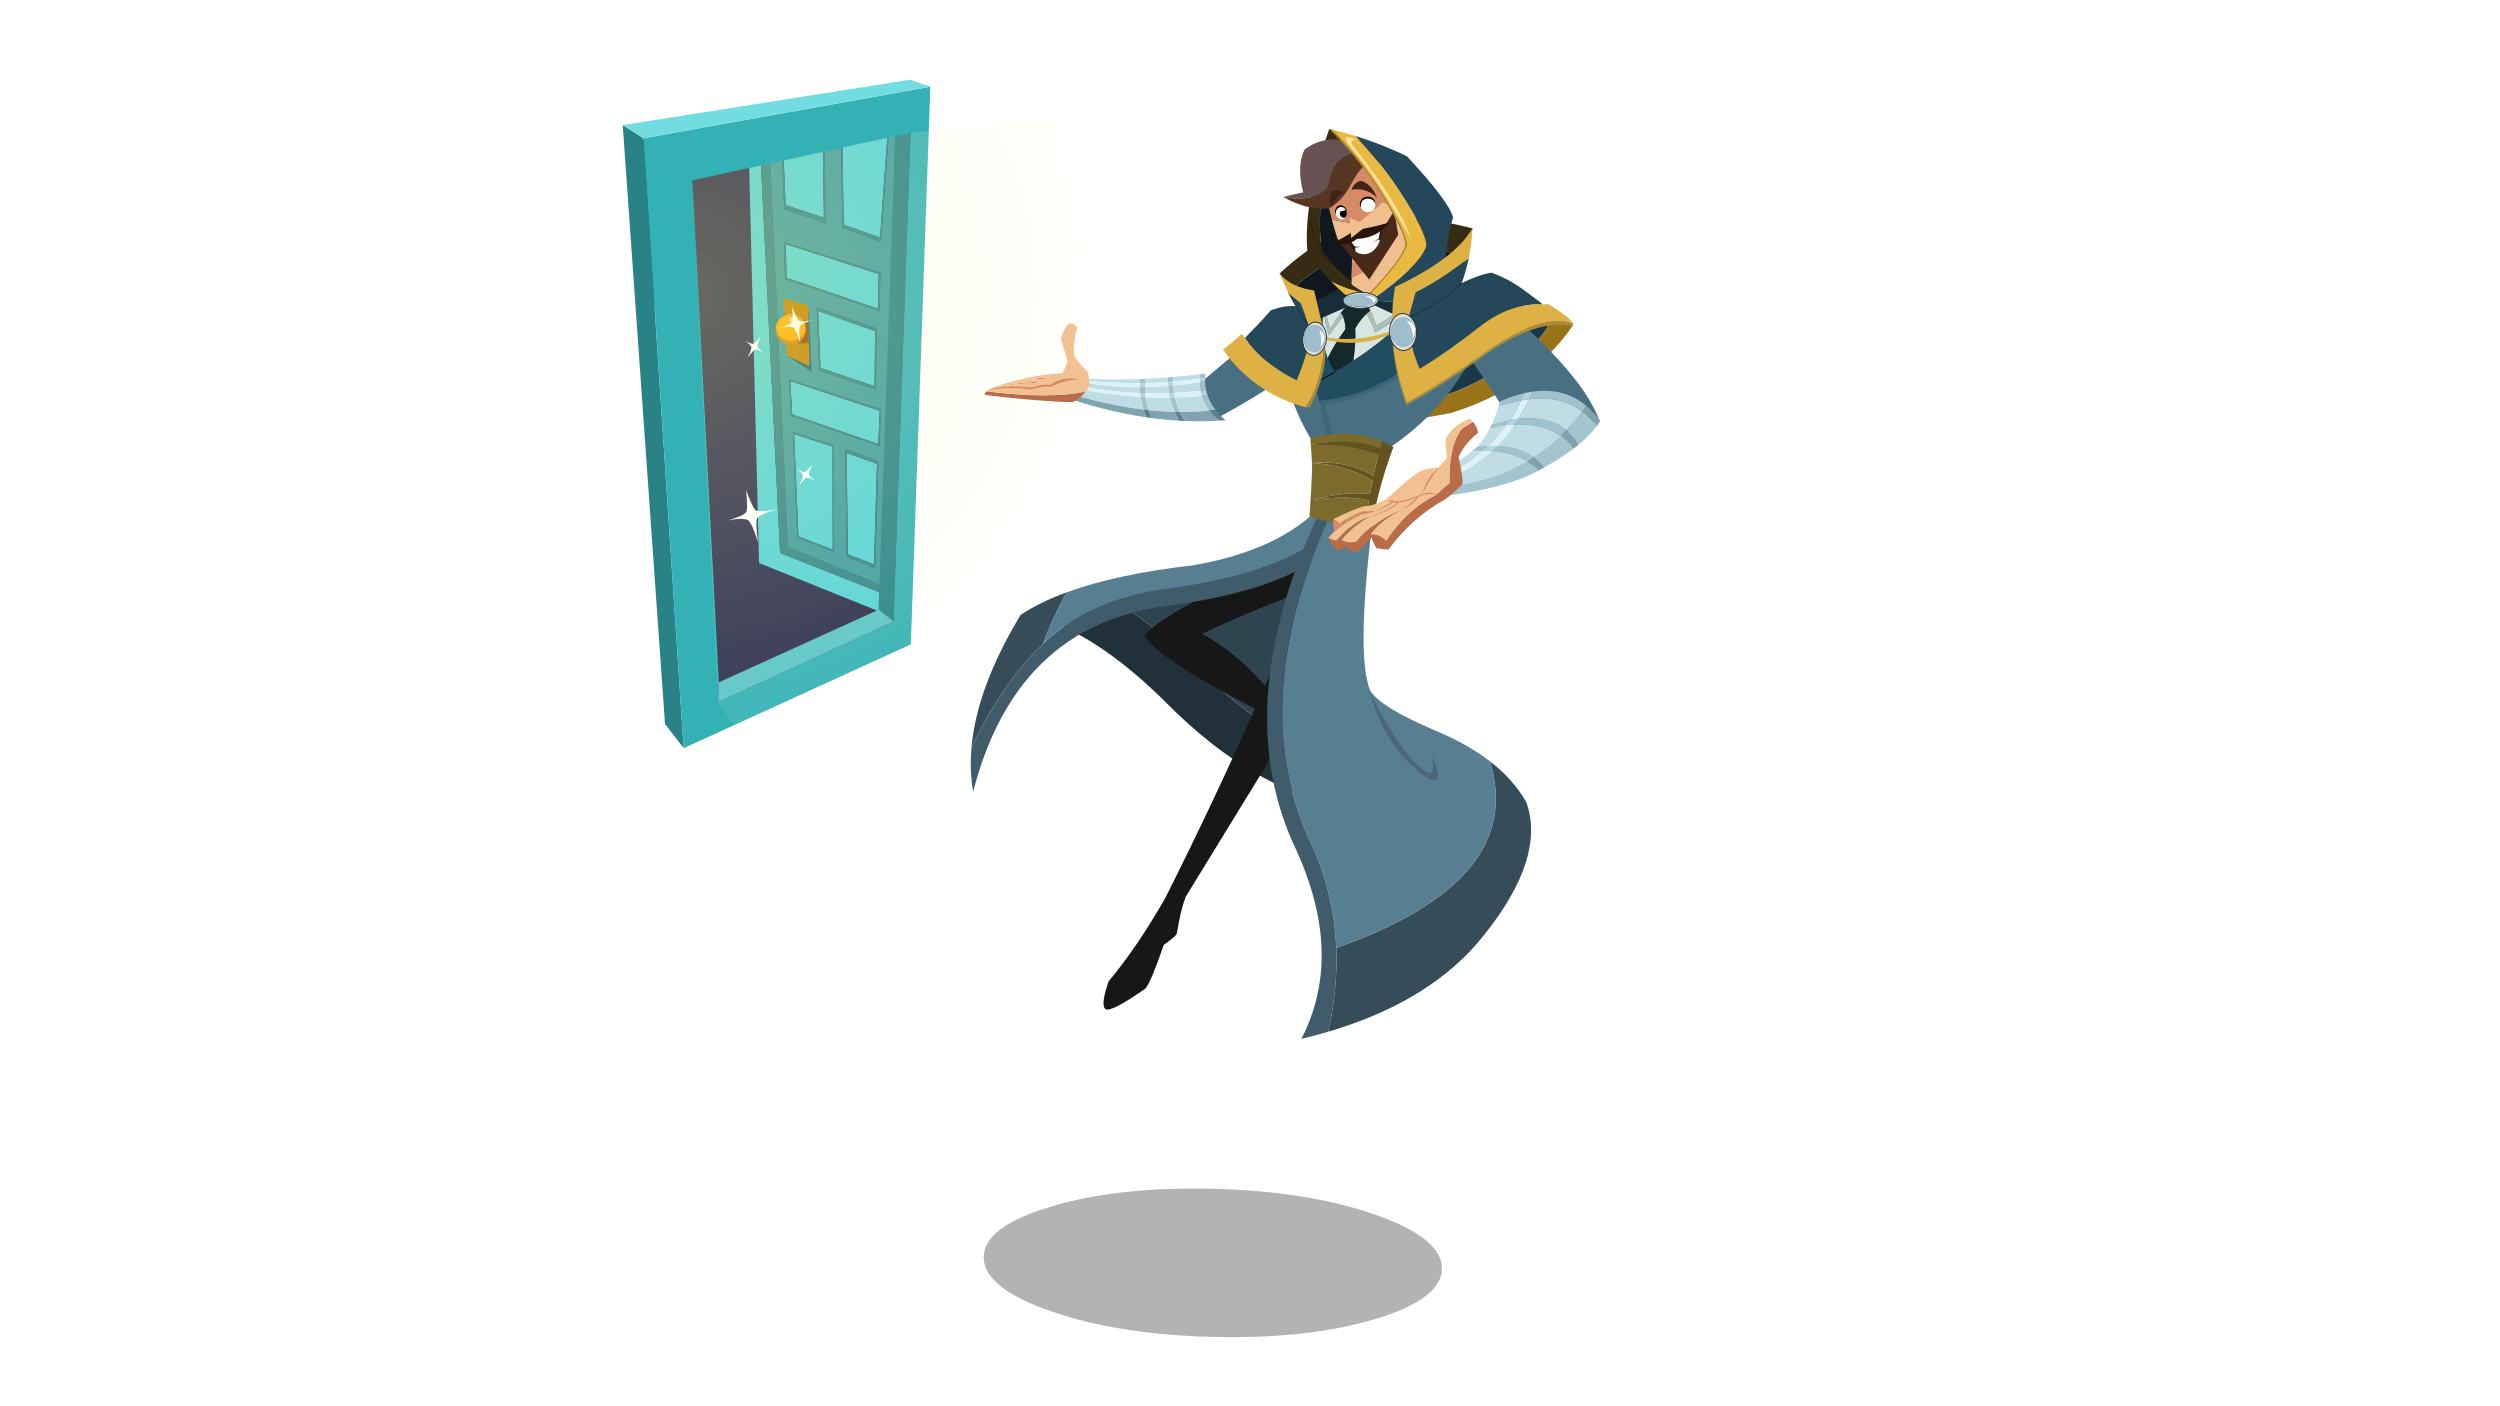 
<svg xmlns="http://www.w3.org/2000/svg" version="1.1" xmlns:xlink="http://www.w3.org/1999/xlink" preserveAspectRatio="none" x="0px" y="0px" width="1920px" height="1080px" viewBox="0 0 1920 1080">
<defs>
<radialGradient id="Gradient_1" gradientUnits="userSpaceOnUse" cx="0" cy="0" r="609.025" fx="0" fy="0" gradientTransform="matrix( 1, 0, 0, 1, -379.85,-164.35) " spreadMethod="pad">
<stop  offset="0%" stop-color="#FFF788" stop-opacity="0.298"/>

<stop  offset="100%" stop-color="#FFFFFF" stop-opacity="0.008"/>
</radialGradient>

<filter id="Filter_1" x="-20%" y="-20%" width="140%" height="140%" color-interpolation-filters="sRGB">
<feColorMatrix in="SourceGraphic" type="matrix" values="0.53 0 0 0 0.012 0 0.53 0 0 0.188 0 0 0.53 0 0.196 0 0 0 1 0" result="result1"/>
</filter>

<filter id="Filter_2" x="-20%" y="-33.57%" width="140%" height="167.141%" color-interpolation-filters="sRGB">
<feGaussianBlur in="SourceGraphic" stdDeviation="8.667,8.667" result="result1"/>

<feColorMatrix in="result1" type="matrix" values="1 0 0 0 0 0 1 0 0 0 0 0 1 0 0 0 0 0 0.52 0" result="result2"/>
</filter>

<g id="rtfh_0_Layer3_0_FILL">
<path fill="#2B2D4C" stroke="none" d="
M -121.15 -386.45
L -437.7 -333 -332 310.45 -121.15 204.15 -121.15 -386.45 Z"/>
</g>

<g id="rtyrtg_0_Layer0_0_FILL">
<path fill="#53D3D7" stroke="none" d="
M -226.55 -353.2
L -271.6 -353.2 -264.85 -267.45 -221.6 -254.7 -226.55 -353.2
M -158.05 -234.75
L -153.6 -353.2 -204.4 -353.2 -199.2 -247.7 -158.05 -234.75
M -122.15 -353.2
L -140.5 -353.2 -138.05 164.2 -257.45 121.9 -297.6 -353.2 -309.8 -353.2 -280.6 133.9 -122.15 191.4 -122.15 -353.2
M -152.05 130.95
L -152.6 18.35 -186.9 7.5 -181.7 120.5 -152.05 130.95
M -157.7 -155.1
L -158.05 -193.95 -263.25 -223.75 -260.85 -186.15 -157.7 -155.1
M -237.65 102.6
L -198.7 116.1 -202.95 0.8 -246.4 -11.55 -237.65 102.6
M -224.4 -150.25
L -219.45 -86.6 -158.45 -68.4 -159.85 -129.9 -224.4 -150.25
M -252.8 -70.7
L -249.3 -33.6 -152 -3.8 -151.65 -41.15 -252.8 -70.7 Z"/>

<path fill="#308688" stroke="none" d="
M -224.55 -353.2
L -226.55 -353.2 -221.6 -254.7 -264.85 -267.45 -271.6 -353.2 -273.45 -353.2 -266.3 -262.35 -219.25 -248.55 -224.55 -353.2
M -140.5 -353.2
L -142.7 -353.2 -140.2 154.95 -249 115.05 -287 -353.2 -297.6 -353.2 -257.45 121.9 -138.05 164.2 -140.5 -353.2
M -150.6 135
L -151.1 15.2 -188.55 3.3 -183 123.6 -150.6 135
M -152.6 18.35
L -152.05 130.95 -181.7 120.5 -186.9 7.5 -152.6 18.35
M -155.8 -152.8
L -156.15 -195.55 -265.3 -225.85 -262.75 -184.6 -155.8 -152.8
M -158.05 -193.95
L -157.7 -155.1 -260.85 -186.15 -263.25 -223.75 -158.05 -193.95
M -201.55 -0.5
L -247.95 -13.85 -238.8 104.1 -197.1 118.45 -201.55 -0.5
M -198.7 116.1
L -237.65 102.6 -246.4 -11.55 -202.95 0.8 -198.7 116.1
M -226.15 -154.15
L -220.9 -83.55 -156.7 -64.6 -158.3 -132.95 -226.15 -154.15
M -219.45 -86.6
L -224.4 -150.25 -159.85 -129.9 -158.45 -68.4 -219.45 -86.6
M -254.3 -72.75
L -250.65 -31.9 -150.5 -1.65 -150.25 -42.9 -254.3 -72.75
M -249.3 -33.6
L -252.8 -70.7 -151.65 -41.15 -152 -3.8 -249.3 -33.6
M -152.3 -353.2
L -153.6 -353.2 -158.05 -234.75 -199.2 -247.7 -204.4 -353.2 -205.95 -353.2 -200.6 -244 -156.85 -230.2 -152.3 -353.2 Z"/>

<path fill="#3D9C9F" stroke="none" d="
M -142.7 -353.2
L -152.3 -353.2 -156.85 -230.2 -200.6 -244 -205.95 -353.2 -224.55 -353.2 -219.25 -248.55 -266.3 -262.35 -273.45 -353.2 -287 -353.2 -249 115.05 -140.2 154.95 -142.7 -353.2
M -250.65 -31.9
L -254.3 -72.75 -150.25 -42.9 -150.5 -1.65 -250.65 -31.9
M -220.9 -83.55
L -226.15 -154.15 -158.3 -132.95 -156.7 -64.6 -220.9 -83.55
M -247.95 -13.85
L -201.55 -0.5 -197.1 118.45 -238.8 104.1 -247.95 -13.85
M -156.15 -195.55
L -155.8 -152.8 -262.75 -184.6 -265.3 -225.85 -156.15 -195.55
M -151.1 15.2
L -150.6 135 -183 123.6 -188.55 3.3 -151.1 15.2 Z"/>
</g>

<g id="rtyrtg_0_Layer0_1_FILL">
<path fill="#C28400" stroke="none" d="
M -231.8 -88.1
L -233.5 -114.7
Q -246.4 -110.1 -259.1 -119.6
L -257.3 -99 -231.8 -88.1
M -234.95 -137.55
L -234.95 -155.6 -263.8 -163.1 -261.9 -145.4 -234.95 -137.55 Z"/>

<path fill="#934706" stroke="none" d="
M -233.5 -114.7
L -234.95 -137.55 -261.9 -145.4 -259.1 -119.6
Q -246.4 -110.1 -233.5 -114.7 Z"/>

<path fill="#226566" stroke="none" d="
M -234.95 -137.55
L -233.5 -114.7 -231.8 -88.1 -257.3 -99 -229.4 -81.85 -234.95 -155.6 -234.95 -137.55 Z"/>
</g>

<g id="rtyrtg_0_Layer0_1_MEMBER_0_FILL">
<path fill="#D48C00" stroke="none" d="
M 879.55 381.3
Q 879.5 381.912 879.5 382.55 879.5 387.05 882.65 390.2 885.85 393.4 890.35 393.4 894.85 393.4 898 390.2 901.2 387.05 901.2 382.55 901.2 381.912 901.1 381.3 900.746 384.997 898 387.7 894.85 390.9 890.35 390.9 885.85 390.9 882.65 387.7 879.947 384.997 879.55 381.3 Z"/>

<path fill="#FFAD00" stroke="none" d="
M 890.35 371.7
Q 885.85 371.7 882.65 374.85 879.947 377.596 879.55 381.3 879.947 384.997 882.65 387.7 885.85 390.9 890.35 390.9 894.85 390.9 898 387.7 900.746 384.997 901.1 381.3 900.746 377.596 898 374.85 894.85 371.7 890.35 371.7
M 888.65 376.2
Q 888.15 375 888.95 374.2 889.75 373.4 891.4 373.45 893.15 373.6 894.75 374.55 895 374.65 895.2 374.8 896.5 375.7 896.95 376.7 897.55 377.95 896.75 378.75 895.95 379.55 894.2 379.45 892.8 379.4 891.35 378.65 891.15 378.5 890.9 378.4 889.3 377.45 888.65 376.2 Z"/>

<path fill="#FFD98B" stroke="none" d="
M 888.95 374.2
Q 888.15 375 888.65 376.2 889.3 377.45 890.9 378.4 891.15 378.5 891.35 378.65 892.8 379.4 894.2 379.45 895.95 379.55 896.75 378.75 897.55 377.95 896.95 376.7 896.5 375.7 895.2 374.8 895 374.65 894.75 374.55 893.15 373.6 891.4 373.45 889.75 373.4 888.95 374.2 Z"/>
</g>

<g id="rtyrtg_0_Layer0_2_FILL">
<path fill="#FFFFFF" stroke="none" d="
M 1803.4 273.15
Q 1801.5 274.6 1794.25 274.95 1801.35 275.2 1803.5 277 1804.9 278.7 1805.7 288.3 1806.45 279.4 1807.75 277.05 1810.05 275.45 1817.75 274.95 1810.2 274.95 1807.9 273.2 1806.8 271.6 1805.7 262.75 1804.65 271.9 1803.4 273.15 Z"/>
</g>

<g id="rtyrtg_0_Layer0_3_FILL">
<path fill="#FFFFFF" stroke="none" d="
M 1803.35 273.15
Q 1801.45 274.6 1794.2 274.95 1801.3 275.2 1803.45 277 1804.85 278.7 1805.65 288.3 1806.4 279.4 1807.7 277.05 1810 275.45 1817.7 274.95 1810.15 274.95 1807.85 273.2 1806.75 271.6 1805.65 262.75 1804.6 271.9 1803.35 273.15 Z"/>
</g>

<g id="rtyrtg_0_Layer0_4_FILL">
<path fill="#FFFFFF" stroke="none" d="
M 1803.3 273.15
Q 1801.4 274.6 1794.15 274.95 1801.25 275.2 1803.4 277 1804.8 278.7 1805.6 288.3 1806.35 279.4 1807.65 277.05 1809.95 275.45 1817.65 274.95 1810.1 274.95 1807.8 273.2 1806.7 271.6 1805.6 262.75 1804.55 271.9 1803.3 273.15 Z"/>
</g>

<g id="rtyrtg_0_Layer0_5_FILL">
<path fill="#FFFFFF" stroke="none" d="
M 1803.3 273.1
Q 1801.4 274.55 1794.15 274.9 1801.25 275.15 1803.4 276.95 1804.8 278.65 1805.6 288.25 1806.35 279.35 1807.65 277 1809.95 275.4 1817.65 274.9 1810.1 274.9 1807.8 273.15 1806.7 271.55 1805.6 262.7 1804.55 271.85 1803.3 273.1 Z"/>
</g>

<g id="rtyrtg_0_Layer0_6_FILL">
<path fill="#FFFFFF" stroke="none" d="
M 1803.25 273.15
Q 1801.35 274.6 1794.1 274.95 1801.2 275.2 1803.35 277 1804.75 278.7 1805.55 288.3 1806.3 279.4 1807.6 277.05 1809.9 275.45 1817.6 274.95 1810.05 274.95 1807.75 273.2 1806.65 271.6 1805.55 262.75 1804.5 271.9 1803.25 273.15 Z"/>
</g>

<g id="rtyrtg_0_Layer0_7_FILL">
<path fill="#FFFFFF" stroke="none" d="
M 1803.25 273.15
Q 1801.35 274.6 1794.1 274.95 1801.2 275.2 1803.35 277 1804.75 278.7 1805.55 288.3 1806.3 279.4 1807.6 277.05 1809.9 275.45 1817.6 274.95 1810.05 274.95 1807.75 273.2 1806.65 271.6 1805.55 262.75 1804.5 271.9 1803.25 273.15 Z"/>
</g>

<g id="trytdsfd_0_Layer0_0_FILL">
<path fill="#298386" stroke="none" d="
M -138.85 -295.5
L -162.5 -309.4 -91.8 358.55 -70 384.9 -138.85 -295.5
M 160.25 -312.35
L 142.45 -307.8 142.45 222.5 160.25 234.9 160.25 -312.35 Z"/>

<path fill="#33B1B5" stroke="none" d="
M 179.95 259.95
L 179.95 -364.35 -138.85 -295.5 -70 384.9 179.95 259.95
M 142.45 -307.8
L 160.25 -312.35 160.25 234.9 -33.25 332.15 -33.25 309.9 -82.45 -250.3 142.45 -307.8 Z"/>

<path fill="#59C4C8" stroke="none" d="
M 160.25 234.9
L 142.45 222.5 -33.25 309.9 -33.25 332.15 160.25 234.9 Z"/>

<path fill="#71DDE1" stroke="none" d="
M 179.95 -364.35
L 157.05 -371.4 -162.5 -309.4 -138.85 -295.5 179.95 -364.35 Z"/>
</g>

<g id="rtfh_0_Layer0_0_FILL">
<path fill="url(#Gradient_1)" stroke="none" d="
M -127.4 -353.35
L -127.4 -353.4 -370.1 -291.35 -320.85 291.85 -129.8 543 190.75 255.5
Q 254.024 -48.902 217.15 -400
L -127.4 -353.35 Z"/>
</g>

<g id="regrfg_0_Layer0_0_FILL">
<path fill="#000000" fill-opacity="0.298" stroke="none" d="
M 189.8 -32.9
Q 111.2 -47.95 0.05 -47.95 -111.1 -47.95 -189.7 -32.9 -268.3 -17.9 -268.3 3.25 -268.3 24.35 -189.7 39.4 -111.1 54.4 0.05 54.4 111.2 54.4 189.8 39.4 268.4 24.35 268.4 3.25 268.4 -17.9 189.8 -32.9 Z"/>
</g>

<g id="trytjj_0_Layer5_0_FILL">
<path fill="#21313A" stroke="none" d="
M 123.15 67.6
Q 196.05 32.85 254.6 26.4 237.1 10.15 207.45 -5.7 160.4 4.4 105.05 30.75 20.3 71.3 -55.95 75.6
L -73.1 112.45
Q 18.55 117.65 123.15 67.6 Z"/>

<path fill="#2E444F" stroke="none" d="
M 124.95 -40.95
Q 64.1 -69.1 23.6 -95.55
L -55.95 75.6
Q 20.3 71.3 105.05 30.75 160.4 4.4 207.45 -5.7 173.95 -23.6 124.95 -40.95 Z"/>
</g>

<g id="trytjj_0_Layer3_0_FILL">
<path fill="#171717" stroke="none" d="
M 12.45 52.65
L 12.45 68.75
Q 141.74 42.454 163.05 21.3 153.057 -6.159 13.45 -120.65
L -6.3 -80.35
Q 44.28 -48.517 106.85 4.3 58.411 15.778 12.45 52.65 Z"/>
</g>

<g id="tyrtasfd_0_Layer0_0_FILL">
<path fill="#171717" stroke="none" d="
M 14.95 -25.7
Q 8.441 -25.898 0.2 -26 -12.874 -26.154 -22.4 -27.3 -2.705 184.569 -4.4 403.5 -7.85 460.65 -18.55 505.2 -15.45 530.35 -9.1 531.9 -2.75 533.45 18.2 495.35 20.65 488.45 15.4 446.9 22.75 433.3 22.25 430.7 15.25 408.35 13.7 393.2
L 28.1 236.35
Q 27.75 214 18.2 165.55 22.66 81.935 14.95 -25.7 Z"/>
</g>

<g id="trytjj_0_Layer1_0_FILL">
<path fill="#364D59" stroke="none" d="
M 261.6 45.7
Q 290 83.45 304.85 145.05 315.15 95.3 291.35 27.15 275.85 12.7 252 -1.2 259.45 23.55 261.6 45.7 Z"/>

<path fill="#405C6A" stroke="none" d="
M 157.4 -24.8
Q 13.95 -74.2 1.7 -128.55
L -5.35 -128.55
Q -9.6 -66.9 151.4 -11.45 227.65 14.9 262.35 68.75 292.2 115 291.35 181.5 300.75 164.7 304.85 145.05 290 83.45 261.6 45.7 226.6 -0.85 157.4 -24.8 Z"/>

<path fill="#587E91" stroke="none" d="
M 23.4 -128.55
L 1.7 -128.55
Q 13.95 -74.2 157.4 -24.8 226.6 -0.85 261.6 45.7 259.45 23.55 252 -1.2 207.8 -26.9 135 -50.65 52.1 -82.3 23.4 -128.55 Z"/>
</g>

<g id="trytjj_0_Layer1_1_FILL">
<path fill="#364D59" stroke="none" d="
M -209.75 43.85
Q -237.9 53.55 -256.4 69.25 -290.35 110.05 -249.55 186.75 -215.7 251.55 -121.85 299.05 -119.95 261.75 -107.55 229.1 -277.15 133.15 -209.75 43.85 Z"/>

<path fill="#587E91" stroke="none" d="
M -73.05 12.45
Q -87.65 23.95 -151.45 31.2 -184.5 35.1 -209.75 43.85 -277.15 133.15 -107.55 229.1 -91.2 186 -56.6 151 46.95 52 13 -120.8
L -29.15 -133.65
Q -49 -13.1 -73.05 12.45 Z"/>

<path fill="#405C6A" stroke="none" d="
M 25.25 -117.05
L 13 -120.8
Q 46.95 52 -56.6 151 -91.2 186 -107.55 229.1 -119.95 261.75 -121.85 299.05 -117.6 301.2 -113.15 303.35 -105.45 307.05 -97.3 310.7 -117.4 234.15 -43.4 159.35 61.55 59.05 25.25 -117.05 Z"/>
</g>

<g id="trytjj_0_Layer1_1_MEMBER_0_FILL">
<path fill="#171717" fill-opacity="0.2" stroke="none" d="
M -151.5 53.2
Q -151.243 52.722 -151 52.2 -157.756 58.765 -160.35 62.65 -164.469 68.865 -160.7 70.9 -157.087 74.271 -136.05 65.35 -97.16 48.898 -73.6 14.25 -114.159 51.556 -138.85 62.45 -163.532 73.397 -151.7 53.65
L -151.5 53.2 Z"/>
</g>

<g id="rgfhg_0_Layer13_0_FILL">
<path fill="#362C13" stroke="none" d="
M 71.3 -102.35
L 86.65 -118.45
Q 41.4 -165.9 -6.5 -179.95 -54.45 -193.95 -121.95 -180.45
L -115.45 -147.05
Q -66.45 -165.6 -20.25 -155.45 32.25 -144 71.3 -102.35 Z"/>

<path fill="#10171E" stroke="none" d="
M 41.1 -63.25
L 71.3 -102.35
Q 32.25 -144 -20.25 -155.45 -66.45 -165.6 -115.45 -147.05
L -104.05 -94.65 41.1 -63.25 Z"/>
</g>

<g id="rgfhg_0_Layer12_0_FILL">
<path fill="#193847" stroke="none" d="
M -216.2 -92.15
Q -209.95 -69.75 -191.65 -53.15 -151.25 -16.15 -101 5.3 -61.937 14.677 -37.75 17.65 -24.643 19.296 -15.9 19.05 -5.65 18.8 5.65 17.45
L 25.85 -37.85
Q -0.729 -42.068 -28.75 -47.75 -51.548 -52.365 -75.3 -57.95 -128.1 -86.4 -160.15 -104.2
L -216.2 -92.15 Z"/>

<path fill="#997317" stroke="none" d="
M -216.2 -92.15
L -237.9 -80.55
Q -224.55 -56.65 -193.7 -26.65 -162.85 3.3 -110.2 23.15 -74.701 32.464 -40.45 37.3 -17.104 40.585 5.65 41.8
L 5.65 17.45
Q -5.65 18.8 -15.9 19.05 -24.643 19.296 -37.75 17.65 -61.937 14.677 -101 5.3 -151.25 -16.15 -191.65 -53.15 -209.95 -69.75 -216.2 -92.15 Z"/>
</g>

<g id="rgfhg_0_Layer11_0_FILL">
<path fill="#10171E" stroke="none" d="
M 42.45 -147.4
Q 53.7 -216.6 30.35 -277.05
L -13.95 -264.35 -22.5 -101.65 -16.55 -100.65
Q 25.85 -123.35 42.45 -147.4 Z"/>

<path fill="#362C13" stroke="none" d="
M 41.5 -280.1
L 30.35 -277.05
Q 53.7 -216.6 42.45 -147.4 25.85 -123.35 -16.55 -100.65
L -0.25 -88.6
Q 46.15 -124.65 57.5 -144.25 65.45 -197.35 41.5 -280.1 Z"/>
</g>

<g id="rergf_0_Layer2_0_FILL">
<path fill="#F0BF90" stroke="none" d="
M -33.7 -63.75
Q -37.665 -2.34 -34.7 62.75
L 36.35 65.25
Q 37.61 -5.5 32.6 -63.75
L -33.7 -63.75 Z"/>
</g>

<g id="Mask_rergf_0_1_MASK_0_FILL">
<path fill="#FFFFFF" stroke="none" d="
M -33.7 -63.75
Q -37.665 -2.34 -34.7 62.75
L 36.35 65.25
Q 37.61 -5.5 32.6 -63.75
L -33.7 -63.75 Z"/>
</g>

<g id="rergf_0_Layer1_0_FILL">
<path fill="#D68B67" stroke="none" d="
M -49.45 -72.95
L -40.4 -19.6
Q -2.154 10.649 45.4 31.25
L 54.1 -71.5 -49.45 -72.95 Z"/>
</g>

<g id="rterytf_0_Layer9_0_FILL">
<path fill="#F0BF90" stroke="none" d="
M -30.4 3.15
L -35.35 1.85
Q -34.322 4.769 -33.2 8.8 -40.623 12.357 -42.2 0
L -45.3 -0.85
Q -45.082 11.001 -38.15 14.75 -32.5 17.75 -30.4 11.7
L -30.4 3.15 Z"/>

<path fill="#D68B67" stroke="none" d="
M -45.3 -2.6
Q -45.319 -1.7 -45.3 -0.85
L -42.2 0
Q -40.623 12.357 -33.2 8.8 -34.322 4.769 -35.35 1.85
L -30.4 3.15 -30.4 -4.95
Q -34.95 -12.1 -39.65 -12 -43.95 -10.45 -45.3 -2.6 Z"/>
</g>

<g id="rterytf_0_Layer8_0_FILL">
<path fill="#482A1B" stroke="none" d="
M -24.4 22
L -39.25 7.3 -36.8 35.65 8.45 78.55 31.05 27.6 -7.45 24.9 -24.4 22 Z"/>

<path fill="#F0BF90" stroke="none" d="
M -39.25 1.55
L -39.25 7.3 -24.4 22 -7.45 24.9 31.05 27.6
Q 31.671 23.933 31.9 18.3 32.27 10.142 32.25 1.3
L 13.35 9.6 11.85 0.95 7.55 7.7 3.25 11.75 -28.8 -4.5 -39.25 1.55 Z"/>

<path fill="#573523" stroke="none" d="
M 31.4 -27.1
L 31.4 -48.8 -18.25 -60.75 -18.75 -59.5
Q -3.338 -54.822 31.4 -27.1 Z"/>

<path fill="#D68B67" stroke="none" d="
M 32.25 -3.45
Q 32.111 -14.74 31.4 -27.1 -3.338 -54.822 -18.75 -59.5 -32.454 -38.38 -39.25 -7.85
L -39.25 1.55 -28.8 -4.5 3.25 11.75 7.55 7.7 11.85 0.95 13.35 9.6 32.25 1.3 32.25 -3.45 Z"/>
</g>

<g id="retrf_0_Layer8_0_FILL">
<path fill="#FFFFFF" stroke="none" d="
M 18.35 -3.7
Q 16.55 -5.95 13.9 -5.95 11.25 -5.95 9.25 -3.7 7.4 -1.4 7.3 1.8 7.2 4.95 9 7.2 10.85 9.45 13.45 9.45 16.15 9.45 18 7.2 20 4.95 20.1 1.8 20.15 -1.4 18.35 -3.7 Z"/>
</g>

<g id="Mask_retrf_0_7_MASK_0_FILL">
<path fill="#FFFFFF" stroke="none" d="
M 18.35 -3.7
Q 16.55 -5.95 13.9 -5.95 11.25 -5.95 9.25 -3.7 7.4 -1.4 7.3 1.8 7.2 4.95 9 7.2 10.85 9.45 13.45 9.45 16.15 9.45 18 7.2 20 4.95 20.1 1.8 20.15 -1.4 18.35 -3.7 Z"/>
</g>

<g id="retrf_0_Layer7_0_FILL">
<path fill="#000000" stroke="none" d="
M -2.15 -4.9
Q -4.2 -4.9 -5.65 -3.35 -7.15 -1.75 -7.2 0.5 -7.25 2.7 -5.9 4.25 -4.5 5.85 -2.45 5.85 -0.4 5.85 1.05 4.25 2.55 2.7 2.6 0.5 2.65 -1.75 1.25 -3.35 -0.1 -4.9 -2.15 -4.9 Z"/>
</g>

<g id="retrf_0_Layer5_0_FILL">
<path fill="#000000" stroke="none" d="
M 13.8 -7.1
Q 10.85 -7.15 8.6 -4.25 6.35 -1.4 7.3 2.35 7.9 -1.6 9.55 -3.4 11.25 -5.25 13.7 -5.05 16.15 -4.9 18 -2.95 19.95 -1 20 3.05 21 -1.75 18.85 -4.4 16.75 -7 13.8 -7.1 Z"/>
</g>

<g id="retrf_0_Layer3_0_FILL">
<path fill="#FFFFFF" stroke="none" d="
M -18.1 -7.35
Q -21.65 -7.35 -24.1 -4.95 -26.6 -2.45 -26.7 1 -26.75 4.45 -24.2 6.9 -21.85 9.35 -18.25 9.35 -14.75 9.35 -12.2 6.9 -9.75 4.45 -9.75 1 -9.6 -2.45 -12.05 -4.95 -14.5 -7.35 -18.1 -7.35 Z"/>
</g>

<g id="Mask_retrf_0_2_MASK_0_FILL">
<path fill="#FFFFFF" stroke="none" d="
M -18.1 -7.35
Q -21.65 -7.35 -24.1 -4.95 -26.6 -2.45 -26.7 1 -26.75 4.45 -24.2 6.9 -21.85 9.35 -18.25 9.35 -14.75 9.35 -12.2 6.9 -9.75 4.45 -9.75 1 -9.6 -2.45 -12.05 -4.95 -14.5 -7.35 -18.1 -7.35 Z"/>
</g>

<g id="retrf_0_Layer2_0_FILL">
<path fill="#000000" stroke="none" d="
M -2.15 -4.9
Q -4.2 -4.9 -5.65 -3.35 -7.15 -1.75 -7.2 0.5 -7.25 2.7 -5.9 4.25 -4.5 5.85 -2.45 5.85 -0.4 5.85 1.05 4.25 2.55 2.7 2.6 0.5 2.65 -1.75 1.25 -3.35 -0.1 -4.9 -2.15 -4.9 Z"/>
</g>

<g id="retrf_0_Layer0_0_FILL">
<path fill="#000000" stroke="none" d="
M -11.15 -5.6
Q -13.9 -8.65 -17.8 -8.65 -21.8 -8.55 -24.8 -5.7 -27.75 -2.8 -26.65 2.35 -26.35 -2 -23.75 -4.1 -21.15 -6.25 -17.8 -6.4 -14.5 -6.65 -12.45 -4.6 -10.35 -2.65 -9.75 1.65 -8.3 -2.45 -11.15 -5.6 Z"/>
</g>

<g id="rterytf_0_Layer6_0_FILL">
<path fill="#2A1718" stroke="none" d="
M 11.5 46.75
Q 12.85 45.85 14.1 44.75 20.066 38.325 20.9 26.15 2.259 28.983 -20.9 22.2 -18.718 32.634 -12.2 40.9 -10.1 43.3 -7.65 45.1 1.95 52.05 11.5 46.75 Z"/>
</g>

<g id="rterytf_0_Layer6_0_MEMBER_0_FILL">
<path fill="#FFFFFF" fill-opacity="0.988" stroke="none" d="
M 11.5 46.75
Q 12.85 45.85 14.1 44.75 14.781 44.016 15.4 43.2
L 14.45 38.25 14.45 38.2 18.35 28.8
Q -0.6 30.4 -15.75 25.35
L -19.05 24.25 -13.8 35.1 -13.8 35.1 -14.7 37.4
Q -13.537 39.204 -12.2 40.9 -10.1 43.3 -7.65 45.1 1.95 52.05 11.5 46.75 Z"/>
</g>

<g id="rterytf_0_Layer6_0_MEMBER_0_MEMBER_0_FILL">
<path fill="#000000" fill-opacity="0.976" stroke="none" d="
M -14 34.7
L -14 35.6
Q -9.584 37.029 -5.45 37.9 -9.525 36.741 -14 34.7
M 14.6 38.7
L 14.8 37.4
Q 11.522 38.913 7.75 39.3 11.303 39.286 14.6 38.7 Z"/>
</g>

<g id="rterytf_0_Layer5_0_FILL">
<path fill="#261309" stroke="none" d="
M 37.3 27.1
Q 23.554 25.126 10.35 19 -8.263 20.819 -31.25 19.45 -11.784 34.027 10 29.45 24.987 36.445 37.3 27.1 Z"/>
</g>

<g id="rterytf_0_Layer5_1_FILL">
<path fill="#F0BF90" stroke="none" d="
M 12.35 3.65
L 2.1 11.05 0.1 19.4 16.35 27.1 12.35 3.65 Z"/>

<path fill="#D68B67" stroke="none" d="
M 13.4 -14.7
L 7.1 -9.9 2.1 11.05 12.35 3.65 11.05 -4.1 13.4 -14.7 Z"/>
</g>

<g id="rterytf_0_Layer4_0_FILL">
<path fill="#675152" stroke="none" d="
M 25.65 -38.95
Q 25.9 -38.4 26.15 -37.85 42.578 -21.338 79.8 -37.05
L 56.1 -37.05
Q 56.04 -67.811 42.4 -84.55 16.038 -96.937 -14.05 -80.8
L -20.35 -65.1
Q 9.4 -74.85 25.65 -38.95 Z"/>

<path fill="#573523" stroke="none" d="
M 2.95 -31.25
Q 15.294 -17.586 32.05 -12.25 55.209 -14.458 79.8 -37.05 42.578 -21.338 26.15 -37.85 25.9 -38.4 25.65 -38.95 9.4 -74.85 -20.35 -65.1
L -32.9 -33.6 -18.85 -50.55
Q -9.966 -46.134 2.95 -31.25 Z"/>
</g>

<g id="rterytf_0_Layer3_0_FILL">
<path fill="#402313" stroke="none" d="
M 11.75 -26.6
Q 23.446 -21.952 28.9 -12.25 30.35 -24.25 23.3 -30.8 16.539 -31.611 11.75 -26.6 Z"/>
</g>

<g id="rterytf_0_Layer2_0_FILL">
<path fill="#402313" stroke="none" d="
M -10.8 -35
Q -21.446 -29.509 -24.2 -11.95 -13.973 -26.895 1.9 -27.15 -2.226 -34.21 -10.8 -35 Z"/>
</g>

<g id="rgfhg_0_Layer8_0_FILL">
<path fill="#487082" stroke="none" d="
M 84.6 -70.95
L 37.4 -92.95
Q 15.599 -51.047 -79.9 -116.7
L -151.25 -105.05
Q -125.585 10.685 -33.45 73.55
L 32.2 73.55
Q 80.695 10.978 84.6 -70.95 Z"/>
</g>

<g id="rgfhg_0_Layer7_0_FILL">
<path fill="#487082" stroke="none" d="
M -102.95 -66.15
L -151.2 -103.55
Q -251.287 -28.538 -272.4 20.15
L -194.9 59.5
Q -160.936 -1.651 -102.95 -66.15 Z"/>
</g>

<g id="rgfhg_0_Layer7_1_FILL">
<path fill="#487082" stroke="none" d="
M 81.85 -73.6
L 45.25 -28.35
Q 89.902 9.588 149.2 46.2
L 172.45 12.1 81.85 -73.6 Z"/>
</g>

<g id="rgfhg_0_Layer6_0_FILL">
<path fill="#D8E6E1" stroke="none" d="
M -11.5 -80.15
Q -18.989 -67.773 -21.75 -60.1 -55.8 -81.7 -75.7 -108.6 -52.664 -66.881 0.15 -27.85 -1.627 -48.569 0.15 -63.15 -4.753 -73.259 -11.5 -80.15
M 35.6 -86.95
Q 35.5 -70.05 28.15 -53.9 22.4 -64.9 14.1 -75.3 11.536 -69.711 10.8 -61.85 22.729 -43.161 28.45 -28.8 38.812 -52.188 35.6 -86.95
M 5.95 -91.65
Q 10.812 -88.171 16.65 -79.7 21.663 -72.371 27.4 -61.35 34.759 -77.486 34.8 -94.4
L 14.4 -108.95
Q -4.555 -82.147 -34.55 -122.95
L -76.45 -117.1
Q -54.103 -87.608 -22.5 -67.55 -19.097 -77 -15.3 -83.7 -11.134 -90.952 -6.5 -94.95
L 5.95 -91.65 Z"/>

<path fill="#3E6576" stroke="none" d="
M -102.2 -112.9
L -108.75 -106.8
Q -100.153 -56.583 -72.05 -31.75 -62.372 -38.506 -54.45 -41.25 -46.478 -43.944 -43.6 -43.9
L -41.6 -48.45
Q -55.909 -47.063 -71.2 -38.8 -98.683 -61.987 -102.2 -112.9
M 14.4 70.55
L 21 70.55 34.9 18.4
Q -16.751 9.827 -51.75 -18.9 -52.803 -19.759 -53.85 -20.65
L -54 -14.7
Q -23.447 9.89 28 22.1
L 14.4 70.55
M 53.5 -16.2
Q 52.841 -16.765 52.15 -17.4 49.205 -9.175 41.4 -0.4
L 38.15 8.95
Q 51.502 -6.458 54.1 -15.7 53.8 -15.95 53.5 -16.2
M 63 -51.25
Q 62.854 -62.758 56.95 -76.6 59.935 -60.979 59.8 -49.3 59.7 -41.309 58.15 -35.15
L 35.2 -35.15
Q 36.588 -33.919 37.9 -32.75 38.824 -31.935 39.7 -31.15
L 59.35 -31.15
Q 63.199 -39.697 63 -51.25 Z"/>

<path fill="#ACBFB8" stroke="none" d="
M -76.45 -117.1
L -79.85 -116.6
Q -77.913 -112.574 -75.7 -108.6 -55.8 -81.7 -21.75 -60.1 -18.989 -67.773 -11.5 -80.15 -13.311 -82.036 -15.3 -83.7 -19.097 -77 -22.5 -67.55 -54.103 -87.608 -76.45 -117.1
M 35.6 -86.95
Q 35.286 -90.615 34.8 -94.4 34.759 -77.486 27.4 -61.35 21.663 -72.371 16.65 -79.7 15.199 -77.692 14.1 -75.3 22.4 -64.9 28.15 -53.9 35.5 -70.05 35.6 -86.95 Z"/>

<path fill="#224C5F" stroke="none" d="
M 19.75 -14.1
Q 9.495 -20.906 0.15 -27.85 -52.664 -66.881 -75.7 -108.6 -77.913 -112.574 -79.85 -116.6
L -102.2 -112.9
Q -98.683 -61.987 -71.2 -38.8 -55.909 -47.063 -41.6 -48.45
L -43.6 -43.9 -53.85 -20.65
Q -52.803 -19.759 -51.75 -18.9 -16.751 9.827 34.9 18.4
L 38.15 8.95 41.4 -0.4
Q 30.126 -7.196 19.75 -14.1
M 56.8 -77.35
Q 56.101 -80.909 55.25 -84.65
L 34.8 -94.4
Q 35.286 -90.615 35.6 -86.95 38.812 -52.188 28.45 -28.8 24.918 -20.764 19.75 -14.1 30.126 -7.196 41.4 -0.4 49.205 -9.175 52.15 -17.4 52.225 -17.582 52.3 -17.8 52.637 -18.757 52.9 -19.7 47.532 -24.27 39.7 -31.15 38.824 -31.935 37.9 -32.75 36.588 -33.919 35.2 -35.15
L 58.15 -35.15
Q 59.7 -41.309 59.8 -49.3 59.935 -60.979 56.95 -76.6 56.875 -76.966 56.8 -77.35 Z"/>

<path fill="#16292A" stroke="none" d="
M 16.65 -79.7
Q 10.812 -88.171 5.95 -91.65
L -6.5 -94.95
Q -11.134 -90.952 -15.3 -83.7 -13.311 -82.036 -11.5 -80.15 -4.753 -73.259 0.15 -63.15 -1.627 -48.569 0.15 -27.85 9.495 -20.906 19.75 -14.1 24.918 -20.764 28.45 -28.8 22.729 -43.161 10.8 -61.85 11.536 -69.711 14.1 -75.3 15.199 -77.692 16.65 -79.7 Z"/>
</g>

<g id="rgfhg_0_Layer5_0_FILL">
<path fill="#7D6B2C" stroke="none" d="
M 38.05 145.55
Q 37.844 114.929 38.15 100.4 38.423 87.665 38.75 86.85 1.015 86.795 -28.65 102.45 -27.611 109.688 -26.75 117 1.082 115.754 34.55 126.95 -5.167 119.855 -25.9 124.3 -24.433 137.166 -23.45 150.25 5.358 154.178 38.05 145.55
M 41.2 67.4
Q 41.704 63.768 42.2 60.1 1.736 45.487 -36.45 58.75 -35.624 62.626 -34.85 66.5 -3.69 55.457 41.1 67.35 2.408 62.444 -33.5 73.55 -31.263 85.163 -29.45 97 0.341 81.573 38.8 86.8 39.949 77.189 41.2 67.4 Z"/>

<path fill="#63541E" stroke="none" d="
M 38.75 86.85
Q 38.781 86.85 38.8 86.85 38.822 86.826 38.8 86.8 0.341 81.573 -29.45 97 -31.263 85.163 -33.5 73.55 2.408 62.444 41.1 67.35 -3.69 55.457 -34.85 66.5 -35.624 62.626 -36.45 58.75 -42.963 61.03 -49.4 64.1 -48.182 68.047 -47.05 72 -46.195 74.851 -45.4 77.7 -41.907 90.222 -39.1 102.7 -38.523 105.305 -38 107.85 -36.921 112.845 -36 117.8 -35.1 122.395 -34.35 126.95 -32.262 139.054 -30.85 151.1 -27.152 150.652 -23.45 150.25 -24.433 137.166 -25.9 124.3 -5.167 119.855 34.55 126.95 1.082 115.754 -26.75 117 -27.611 109.688 -28.65 102.45 1.015 86.795 38.75 86.85 Z"/>
</g>

<g id="rgfhg_0_Layer4_0_FILL">
<path fill="#172D38" stroke="none" d="
M 59.15 -61.75
L 55.25 -84.65 14.4 -108.95 -5.65 -94.45 59.15 -61.75
M -92.45 -121.65
L -127.95 -108.9 -66.1 -71.35 -7.25 -94.7 -8.85 -94.95 -15.15 -94.95 -45.05 -94.95 -92.45 -121.65 Z"/>

<path fill="#244859" stroke="none" d="
M -99.9 -190.85
Q -94.895 -173.891 -92.45 -121.65
L -45.05 -94.95 -15.15 -94.95
Q -66.193 -135.476 -72.4 -157.85 -72.167 -172.931 -36.9 -219.9 -17.962 -245.051 12.5 -274.15 -16.956 -266.943 -45.35 -255.25 -95.248 -207.566 -99.9 -190.85 Z"/>

<path fill="#AF8828" stroke="none" d="
M 41.5 -280.1
Q 39.994 -279.848 38.5 -279.6 6.303 -250.692 -14.8 -221.75 -48.25 -175.95 -51.4 -159.65 -51.25 -145.05 -8.85 -94.95
L -6.5 -94.95
Q -49.172 -144.758 -49.3 -159.35 -46.131 -175.656 -12.7 -221.45 8.692 -250.801 41.5 -280.1 Z"/>

<path fill="#E9B941" stroke="none" d="
M 38.5 -279.6
Q 25.391 -277.296 12.5 -274.15 -17.962 -245.051 -36.9 -219.9 -72.167 -172.931 -72.4 -157.85 -66.193 -135.476 -15.15 -94.95
L -8.85 -94.95
Q -51.25 -145.05 -51.4 -159.65 -48.25 -175.95 -14.8 -221.75 6.303 -250.692 38.5 -279.6 Z"/>
</g>

<g id="rgfhg_0_Layer4_1_FILL">
<path fill="#E9B941" stroke="none" d="
M 12.2 -99.85
Q 20.1 -105.3 29.75 -113.25 10.45 -105.45 -11.35 -102
L -7.2 -96.3
Q 1.75 -96.45 12.2 -99.85 Z"/>

<path fill="#362C13" stroke="none" d="
M 29.75 -113.25
L 15.3 -117.3
Q 5.65 -109.45 -11.35 -102 10.45 -105.45 29.75 -113.25 Z"/>
</g>

<g id="rgfhg_0_Layer4_2_FILL">
<path fill="#D6DEE2" stroke="none" d="
M 57.45 -65.05
Q 63.2 -67.75 63.35 -71.4 63.5 -75.05 58 -77.45 52.45 -80 44.5 -79.75 36.55 -79.55 30.8 -76.75 25 -74.05 24.85 -70.4 24.7 -66.75 30.2 -64.3 35.75 -61.85 43.7 -62.1 51.65 -62.3 57.45 -65.05
M 61.7 -71.45
Q 61.55 -68.5 56.25 -66.25 51.1 -64.1 43.85 -63.9 36.55 -63.65 31.55 -65.65 26.45 -67.55 26.6 -70.45 26.75 -73.45 32.05 -75.65 37.1 -77.85 44.45 -78 51.65 -78.2 56.7 -76.3 61.8 -74.35 61.7 -71.45 Z"/>

<path fill="#9EBDCD" stroke="none" d="
M 56.25 -66.25
Q 61.55 -68.5 61.7 -71.45 61.8 -74.35 56.7 -76.3 51.65 -78.2 44.45 -78 37.1 -77.85 32.05 -75.65 26.75 -73.45 26.6 -70.45 26.45 -67.55 31.55 -65.65 36.55 -63.65 43.85 -63.9 51.1 -64.1 56.25 -66.25 Z"/>
</g>

<g id="rgfhg_0_Layer4_2_MEMBER_0_FILL">
<path fill="#FFFFFF" stroke="none" d="
M -441.25 6
Q -441.163 -2.862 -435.55 -8.05 -446.718 -5.809 -441.25 6 Z"/>
</g>

<g id="rgfhg_0_Layer4_3_FILL">
<path fill="#FCE3A3" stroke="none" d="
M 11.75 -269.95
Q 19.45 -268.75 14.4 -263.2 -40.55 -201.733 -55.35 -164.6 -13.164 -230.285 10.65 -254.65 34.464 -279.015 11.75 -269.95 Z"/>
</g>

<g id="rgfhg_0_Layer3_0_FILL">
<path fill="#AA8B3C" stroke="none" d="
M -237.95 -83.35
L -237.95 -79.9
Q -198.685 -86.991 -140.45 -39.9 -101.9 -8.75 -60.9 17.8 -45.928 -17.429 -42.2 -48.35 -46.527 -19.708 -61.2 14.8 -102.206 -11.761 -140.75 -42.9 -201.584 -92.122 -237.95 -83.35
M 44.7 26.3
L 49.6 26.3
Q 31.732 -4.436 33.3 -47.35 25.918 -18.394 44.7 26.3 Z"/>

<path fill="#244859" stroke="none" d="
M -182.1 -116.25
Q -200.381 -104.488 -204.1 -101.5 -168.753 -101.96 -135.55 -72.65 -102.346 -43.299 -73.1 -23.05 -61.952 -43.664 -55.85 -79.25 -115.3 -126.821 -145.5 -133.2 -163.815 -128.014 -182.1 -116.25
M 62.95 -83.5
Q 53.204 -64.111 47.75 -59.7 49.868 -33.713 60.95 -2.45 101.327 -20.181 120.35 -45.65 104.169 -64.126 94 -77.45 77.836 -85.029 62.95 -83.5 Z"/>

<path fill="#DDB143" stroke="none" d="
M -204.1 -101.5
L -209.7 -102.45
Q -232.546 -90.557 -237.95 -83.35 -201.584 -92.122 -140.75 -42.9 -102.206 -11.761 -61.2 14.8 -46.527 -19.708 -42.2 -48.35 -40.893 -57.832 -40.7 -66.8 -48.504 -73.323 -55.85 -79.25 -61.952 -43.664 -73.1 -23.05 -102.346 -43.299 -135.55 -72.65 -168.753 -101.96 -204.1 -101.5
M 60.95 -2.45
Q 49.868 -33.713 47.75 -59.7
L 33.3 -47.35
Q 31.732 -4.436 49.6 26.3 49.636 26.325 49.65 26.35 107.988 13.632 143.65 -31.55 132.3 -41.107 124.1 -50
L 120.35 -45.65
Q 101.327 -20.181 60.95 -2.45 Z"/>
</g>

<g id="rgfhg_0_Layer2_0_FILL">
<path fill="#DDB143" stroke="none" d="
M -121.75 -180.45
Q -122.023 -164.238 -119.65 -147.5 -90.85 -122.15 -63.85 -106.6
L -57.8 -78.45
Q -48.35 -73.3 -40.35 -70.65 -38.25 -91.9 -40.8 -111.3 -104.642 -146.079 -121.75 -180.45
M 51.8 -63.9
L 61.2 -87.25 75.6 -97.7 86.65 -118.45
Q 73.359 -104.278 47.65 -102.2
L 36.2 -63.9 51.8 -63.9 Z"/>

<path fill="#244859" stroke="none" d="
M -119.65 -147.5
Q -117.653 -133.559 -113.45 -119.15 -94.3 -98.35 -57.8 -78.45
L -63.85 -106.6
Q -90.85 -122.15 -119.65 -147.5
M 51.8 -63.9
Q 64.332 -78.599 75.6 -97.7
L 61.2 -87.25 51.8 -63.9 Z"/>
</g>

<g id="rgfhg_0_Layer2_1_FILL">
<path fill="#DDB143" stroke="none" d="
M 203.9 -107.8
Q 203.8 -106.5 203.65 -105.25 214.95 -95.75 227.7 -93.65 231.9 -93 236.15 -93 246.6 -93.3 258.05 -98.15 258.1 -99.4 258.15 -100.7 230.3 -91.8 203.9 -107.8 Z"/>
</g>

<g id="rgfhg_0_Layer2_2_FILL">
<path fill="#D6DEE2" stroke="none" d="
M 21.6 -12.85
Q 21.6 -5.8 25.75 -0.85 29.9 4.15 35.75 4.15 41.6 4.15 45.75 -0.85 49.9 -5.8 49.9 -12.85 49.9 -19.85 45.75 -24.8 41.6 -29.8 35.75 -29.8 29.9 -29.8 25.75 -24.8 21.6 -19.85 21.6 -12.85
M 26.7 -3.25
Q 22.9 -7.2 22.9 -12.85 22.9 -18.45 26.7 -22.4 30.4 -26.4 35.8 -26.4 41.1 -26.4 44.85 -22.4 48.65 -18.45 48.65 -12.85 48.65 -7.2 44.85 -3.25 41.1 0.75 35.8 0.75 30.4 0.75 26.7 -3.25 Z"/>

<path fill="#9EBDCD" stroke="none" d="
M 22.9 -12.85
Q 22.9 -7.2 26.7 -3.25 30.4 0.75 35.8 0.75 41.1 0.75 44.85 -3.25 48.65 -7.2 48.65 -12.85 48.65 -18.45 44.85 -22.4 41.1 -26.4 35.8 -26.4 30.4 -26.4 26.7 -22.4 22.9 -18.45 22.9 -12.85 Z"/>
</g>

<g id="rgfhg_0_Layer2_2_MEMBER_0_FILL">
<path fill="#FFFFFF" stroke="none" d="
M -441.25 6
Q -441.163 -2.862 -435.55 -8.05 -446.718 -5.809 -441.25 6 Z"/>
</g>

<g id="rgfhg_0_Layer2_3_FILL">
<path fill="#D6DEE2" stroke="none" d="
M 69.95 -25.8
Q 74.55 -22.3 79.75 -23.8 84.95 -25.25 87.8 -30.75 90.6 -36.3 89.35 -42.7 88.1 -49.05 83.55 -52.5 78.9 -56.05 73.7 -54.6 68.5 -53.1 65.7 -47.55 62.85 -42 64.1 -35.65 65.35 -29.25 69.95 -25.8
M 79.2 -26.85
Q 74.4 -25.5 70.35 -28.25 66.25 -30.9 65.25 -36 64.25 -41.1 66.95 -45.6 69.55 -50.15 74.35 -51.5 79.1 -52.8 83.1 -50.1 87.2 -47.5 88.2 -42.4 89.2 -37.3 86.5 -32.75 83.95 -28.15 79.2 -26.85 Z"/>

<path fill="#9EBDCD" stroke="none" d="
M 70.35 -28.25
Q 74.4 -25.5 79.2 -26.85 83.95 -28.15 86.5 -32.75 89.2 -37.3 88.2 -42.4 87.2 -47.5 83.1 -50.1 79.1 -52.8 74.35 -51.5 69.55 -50.15 66.95 -45.6 64.25 -41.1 65.25 -36 66.25 -30.9 70.35 -28.25 Z"/>
</g>

<g id="rgfhg_0_Layer2_3_MEMBER_0_FILL">
<path fill="#FFFFFF" stroke="none" d="
M -441.25 6
Q -441.163 -2.862 -435.55 -8.05 -446.718 -5.809 -441.25 6 Z"/>
</g>

<g id="fgfgg_0_Layer1_0_FILL">
<path fill="#A0C2CD" stroke="none" d="
M 3.65 18.55
Q 6.186 18.168 8.65 17.7 3.441 11.72 0.7 5.05 -1.526 5.433 -3.8 5.75 -1.094 12.735 3.65 18.55
M -56.6 21
Q -54.145 21.161 -51.75 21.25 -54.101 15.674 -55.25 9.8 -57.474 9.816 -59.75 9.8 -58.613 15.57 -56.6 21
M -55.8 6.25
Q -56.109 3.613 -56.2 0.9 -58.566 1.075 -60.95 1.2 -60.703 3.826 -60.35 6.35 -58.051 6.337 -55.8 6.25
M -28.2 21.55
Q -25.813 21.481 -23.5 21.35 -26.703 15.313 -28.65 8.65 -30.851 8.852 -33.1 9 -31.188 15.45 -28.2 21.55
M -2.4 -10.45
Q -2.397 -12.326 -2.25 -14.25 -4.736 -13.799 -7.2 -13.4 -7.186 -11.408 -7.05 -9.5 -4.726 -9.964 -2.4 -10.45
M -2.25 -7.15
Q -4.5 -6.66 -6.75 -6.2 -6.254 -2.379 -5.3 1.15 -3.089 0.795 -0.9 0.35 -1.919 -3.289 -2.25 -7.15
M -30.8 -1.95
Q -33.109 -1.587 -35.4 -1.3 -34.911 1.887 -34.2 4.95 -31.927 4.772 -29.7 4.55 -30.385 1.372 -30.8 -1.95
M -31.4 -9.6
Q -33.812 -9.238 -36.25 -8.95 -36.098 -6.858 -35.9 -4.85 -33.524 -5.124 -31.2 -5.45 -31.341 -7.491 -31.4 -9.6
M -55.95 -6.6
Q -58.564 -6.334 -61.2 -6.1 -61.19 -4.227 -61.15 -2.4 -58.659 -2.539 -56.2 -2.75 -56.131 -4.654 -55.95 -6.6 Z"/>

<path fill="#5E808B" stroke="none" d="
M 3.65 18.55
Q 7.442 23.185 12.5 27.1 15.261 26.77 18 26.4 12.62 22.251 8.65 17.7 6.186 18.168 3.65 18.55
M -51.75 21.25
Q -54.145 21.161 -56.6 21 -55.335 24.455 -53.7 27.75 -50.955 28.026 -48.25 28.2 -50.219 24.808 -51.75 21.25
M -23.5 21.35
Q -25.813 21.481 -28.2 21.55 -26.277 25.421 -23.95 29.15 -21.277 29.163 -18.65 29.1 -21.349 25.371 -23.5 21.35 Z"/>

<path fill="#C0DCE5" stroke="none" d="
M -60.35 6.35
Q -60.703 3.826 -60.95 1.2 -91.291 3.028 -118.45 -1.1
L -119.25 2.6
Q -89.551 6.854 -60.35 6.35
M -56.6 21
Q -58.613 15.57 -59.75 9.8 -88.448 9.686 -119.9 5.45
L -121.15 11.2
Q -86.912 19.014 -56.6 21
M -56.2 0.9
Q -56.109 3.613 -55.8 6.25 -44.941 5.953 -34.2 4.95 -34.911 1.887 -35.4 -1.3 -45.975 0.14 -56.2 0.9
M -28.2 21.55
Q -31.188 15.45 -33.1 9 -43.947 9.723 -55.25 9.8 -54.101 15.674 -51.75 21.25 -39.636 21.888 -28.2 21.55
M -28.65 8.65
Q -26.703 15.313 -23.5 21.35 -9.404 20.712 3.65 18.55 -1.094 12.735 -3.8 5.75 -15.9 7.679 -28.65 8.65
M -6.75 -6.2
Q -18.987 -3.659 -30.8 -1.95 -30.385 1.372 -29.7 4.55 -17.439 3.283 -5.3 1.15 -6.254 -2.379 -6.75 -6.2
M -31.4 -9.6
Q -31.341 -7.491 -31.2 -5.45 -19.107 -7.122 -7.05 -9.5 -7.186 -11.408 -7.2 -13.4 -19.418 -11.241 -31.4 -9.6
M -55.95 -6.6
Q -56.131 -4.654 -56.2 -2.75 -46.032 -3.53 -35.9 -4.85 -36.098 -6.858 -36.25 -8.95 -46.172 -7.605 -55.95 -6.6
M -117.9 -3.55
L -118.15 -2.55
Q -89.612 -0.496 -61.15 -2.4 -61.19 -4.227 -61.2 -6.1 -90.3 -3.375 -117.9 -3.55 Z"/>

<path fill="#80A5B0" stroke="none" d="
M -53.7 27.75
Q -55.335 24.455 -56.6 21 -86.912 19.014 -121.15 11.2
L -122.1 15.55
Q -86.88 24.854 -53.7 27.75
M -23.95 29.15
Q -26.277 25.421 -28.2 21.55 -39.636 21.888 -51.75 21.25 -50.219 24.808 -48.25 28.2 -35.93 29.133 -23.95 29.15
M -23.5 21.35
Q -21.349 25.371 -18.65 29.1 -2.826 28.879 12.5 27.1 7.442 23.185 3.65 18.55 -9.404 20.712 -23.5 21.35 Z"/>

<path fill="#DCF2F7" stroke="none" d="
M -59.75 9.8
Q -60.081 8.098 -60.35 6.35 -89.551 6.854 -119.25 2.6
L -119.9 5.45
Q -88.448 9.686 -59.75 9.8
M -33.1 9
Q -33.689 7.006 -34.2 4.95 -44.941 5.953 -55.8 6.25 -55.558 8.047 -55.25 9.8 -43.947 9.723 -33.1 9
M -3.8 5.75
Q -4.639 3.533 -5.3 1.15 -17.439 3.283 -29.7 4.55 -29.216 6.635 -28.65 8.65 -15.9 7.679 -3.8 5.75
M -31.2 -5.45
Q -31.028 -3.671 -30.8 -1.95 -18.987 -3.659 -6.75 -6.2 -6.935 -7.828 -7.05 -9.5 -19.107 -7.122 -31.2 -5.45
M -35.4 -1.3
Q -35.674 -3.036 -35.9 -4.85 -46.032 -3.53 -56.2 -2.75 -56.251 -0.905 -56.2 0.9 -45.975 0.14 -35.4 -1.3
M -118.15 -2.55
L -118.45 -1.1
Q -91.291 3.028 -60.95 1.2 -61.063 -0.565 -61.15 -2.4 -89.612 -0.496 -118.15 -2.55 Z"/>

<path fill="#B4D4DF" stroke="none" d="
M -55.8 6.25
Q -58.051 6.337 -60.35 6.35 -60.081 8.098 -59.75 9.8 -57.474 9.816 -55.25 9.8 -55.558 8.047 -55.8 6.25
M -29.7 4.55
Q -31.927 4.772 -34.2 4.95 -33.689 7.006 -33.1 9 -30.851 8.852 -28.65 8.65 -29.216 6.635 -29.7 4.55
M -0.9 0.35
Q -3.089 0.795 -5.3 1.15 -4.639 3.533 -3.8 5.75 -1.526 5.433 0.7 5.05 -0.248 2.759 -0.9 0.35
M -6.75 -6.2
Q -4.5 -6.66 -2.25 -7.15 -2.38 -8.781 -2.4 -10.45 -4.726 -9.964 -7.05 -9.5 -6.935 -7.828 -6.75 -6.2
M -35.4 -1.3
Q -33.109 -1.587 -30.8 -1.95 -31.028 -3.671 -31.2 -5.45 -33.524 -5.124 -35.9 -4.85 -35.674 -3.036 -35.4 -1.3
M -56.2 -2.75
Q -58.659 -2.539 -61.15 -2.4 -61.063 -0.565 -60.95 1.2 -58.566 1.075 -56.2 0.9 -56.251 -0.905 -56.2 -2.75 Z"/>
</g>

<g id="fgfgg_0_Layer0_0_FILL">
<path fill="#B86C48" stroke="none" d="
M 112.6 39.85
Q 116.3 38.95 120.1 35 100.75 37.05 67.25 29.3 67.1 29.4 66.95 29.5 65.95 30.3 66.35 31.15 94.75 37.65 112.6 39.85 Z"/>

<path fill="#D68B67" stroke="none" d="
M 93.25 27.95
L 96.65 27.3
Q 81.75 26.2 70.35 27.95 83.15 26.65 93.25 27.95
M 88.05 25.6
Q 93.5 25.55 98.6 26.1
L 101.8 25.45
Q 93.05 25.05 88.05 25.6 Z"/>

<path fill="#F2C191" stroke="none" d="
M 114.8 -1.7
Q 114.7 -1.6 114.6 -1.45 110.65 2.65 109.9 6.25
L 112.25 17.85
Q 111.15 20.7 108.9 24.05 94.75 23.4 81.95 25.55 80.9 25.7 79.75 26 79.25 26 78.8 26.05 73.4 27 70.35 27.95 81.75 26.2 96.65 27.3
L 93.25 27.95
Q 83.15 26.65 70.35 27.95 68.3 28.6 67.25 29.3 100.75 37.05 120.1 35 121.35 33.7 122.6 32.05 122.9 26.45 122.15 24.45 116.85 18.05 116 15.65 116.15 8.45 119.25 0.8 117.8 -1.65 114.8 -1.7
M 98.6 26.1
Q 93.5 25.55 88.05 25.6 93.05 25.05 101.8 25.45
L 98.6 26.1 Z"/>
</g>

<g id="fgfgg_0_Layer0_0_MEMBER_0_FILL">
<path fill="#D68B67" stroke="none" d="
M 102.1 30.45
Q 109.5 27.7 117.3 28.25 108.9 25.45 101.8 29.5 97.95 28.6 91.35 29.8 75.3 26.35 67.3 29.25 75.45 27.4 91.2 30.8
L 91.4 30.8
Q 98 29.6 101.75 30.5
L 101.95 30.55 102.1 30.45 Z"/>
</g>

<g id="asAD_0_Layer1_0_FILL">
<path fill="#A2C5D0" stroke="none" d="
M -94.85 68.4
Q -94.677 59.82 -91.85 52.4 -102.238 49.727 -111.75 45.7 -114.936 53.546 -115.85 62.75 -107.057 66.524 -94.85 68.4
M -59.2 70.3
Q -58.699 63.649 -56.25 57.65 -71.234 56.941 -84.8 54.05 -87.939 61.107 -89 69.2 -75.848 70.708 -59.2 70.3
M 28.5 47
L 26.35 39.25
Q -13.28 58.34 -48.4 57.9 -51.817 63.753 -53.65 70.1 -21.609 69.11 28.5 47 Z"/>

<path fill="#7FA2AD" stroke="none" d="
M -84.8 54.05
Q -88.366 53.329 -91.85 52.4 -94.677 59.82 -94.85 68.4 -92.017 68.881 -89 69.2 -87.939 61.107 -84.8 54.05
M -111.75 45.7
Q -114.479 44.547 -117.15 43.25 -119.908 51.076 -120.85 60.3 -118.505 61.61 -115.85 62.75 -114.936 53.546 -111.75 45.7
M -48.4 57.9
Q -52.377 57.865 -56.25 57.65 -58.699 63.649 -59.2 70.3 -56.471 70.22 -53.65 70.1 -51.817 63.753 -48.4 57.9 Z"/>

<path fill="#A0C2CD" stroke="none" d="
M -117.15 43.25
Q -114.479 44.547 -111.75 45.7 -103.088 24.561 -77.8 13.35 -80.743 11.393 -83.7 9.25 -108.78 19.678 -117.15 43.25
M -55.8 25.75
Q -58.582 24.489 -61.35 23.05 -84.822 34 -91.85 52.4 -88.366 53.329 -84.8 54.05 -76.87 36.491 -55.8 25.75
M -52 5.4
Q -53.669 3.85 -55.3 2.2 -66.949 3.611 -76.55 6.65 -73.938 8.78 -71.25 10.75 -62.468 7.564 -52 5.4
M -28.15 30.05
Q -24.564 30.868 -20.9 31.5 -16.999 29.121 -12.7 26.85 -15.854 26.374 -18.7 25.6 -23.724 27.732 -28.15 30.05
M -26.8 35.35
Q -30.536 34.592 -34.3 33.6 -50.531 43.814 -56.25 57.65 -52.377 57.865 -48.4 57.9 -41.158 45.483 -26.8 35.35
M -35.6 17.9
Q -37.56 16.705 -39.5 15.4 -48.003 17.626 -55.25 20.45 -52.567 21.772 -49.85 22.95 -43.256 20.148 -35.6 17.9 Z"/>

<path fill="#C0DCE5" stroke="none" d="
M -56.25 57.65
Q -50.531 43.814 -34.3 33.6 -45.114 30.698 -55.8 25.75 -76.87 36.491 -84.8 54.05 -71.234 56.941 -56.25 57.65
M -52 5.4
Q -62.468 7.564 -71.25 10.75 -63.643 16.258 -55.25 20.45 -48.003 17.626 -39.5 15.4 -46.009 10.988 -52 5.4
M -61.35 23.05
Q -69.608 18.829 -77.8 13.35 -103.088 24.561 -111.75 45.7 -102.238 49.727 -91.85 52.4 -84.822 34 -61.35 23.05
M -26 23.05
Q -30.922 20.761 -35.6 17.9 -43.256 20.148 -49.85 22.95 -39.555 27.428 -28.15 30.05 -23.724 27.732 -18.7 25.6 -22.666 24.58 -26 23.05
M 24.1 33
L 21.85 26.6
Q 1.308 29.111 -12.7 26.85 -16.999 29.121 -20.9 31.5 -0.178 35.109 24.1 33
M 26.35 39.25
L 24.65 34.6
Q -1.46 40.464 -26.8 35.35 -41.158 45.483 -48.4 57.9 -13.28 58.34 26.35 39.25 Z"/>

<path fill="#B4D4DF" stroke="none" d="
M -71.25 10.75
Q -73.938 8.78 -76.55 6.65 -80.274 7.826 -83.7 9.25 -80.743 11.393 -77.8 13.35 -74.628 11.986 -71.25 10.75
M -49.85 22.95
Q -52.567 21.772 -55.25 20.45 -58.417 21.7 -61.35 23.05 -58.582 24.489 -55.8 25.75 -52.935 24.307 -49.85 22.95
M -34.3 33.6
Q -30.536 34.592 -26.8 35.35 -23.97 33.384 -20.9 31.5 -24.564 30.868 -28.15 30.05 -31.371 31.762 -34.3 33.6 Z"/>

<path fill="#DCF2F7" stroke="none" d="
M -77.8 13.35
Q -69.608 18.829 -61.35 23.05 -58.417 21.7 -55.25 20.45 -63.643 16.258 -71.25 10.75 -74.628 11.986 -77.8 13.35
M -34.3 33.6
Q -31.371 31.762 -28.15 30.05 -39.555 27.428 -49.85 22.95 -52.935 24.307 -55.8 25.75 -45.114 30.698 -34.3 33.6
M 24.65 34.6
L 24.1 33
Q -0.178 35.109 -20.9 31.5 -23.97 33.384 -26.8 35.35 -1.46 40.464 24.65 34.6 Z"/>
</g>

<g id="asAD_0_Layer0_0_FILL">
<path fill="#D68B67" stroke="none" d="
M -116.5 41.1
L -120.8 36.35
Q -122.85 40.8 -122.25 47 -109.9 40.3 -96.6 37.25 -88.7 37.65 -81.7 36.4 -88 37.15 -95.25 35.05 -105.05 36.5 -116.5 41.1 Z"/>

<path fill="#B86C48" stroke="none" d="
M 15.7 -11.35
Q 15.35 -17.3 13.1 -21.35
L 2.6 -17.4
Q -7.8 -8.85 -13.75 11.4
L -17.25 26.1 -30.8 33.7
Q -58.25 41.3 -80.2 63.5 -85.7 55.8 -92.05 55.7 -82.35 46.6 -64.5 41.35 -61.9 40.6 -59.5 39.7 -88.35 44.8 -105.7 59.3 -113.7 59.3 -117.55 55.15 -105.4 45.45 -90.4 40.7 -105.9 42.25 -122.05 54.9 -126.4 53.4 -128.3 50.9 -127.1 59.35 -122.05 64.45
L -115.4 61.25
Q -113.9 64.2 -112.6 66.05 -109.9 67.2 -105.6 68.2
L -92 58.45
Q -91.7 63.7 -89.65 68.45
L -79.95 71.45
Q -53.85 48.25 -23.55 39.05 -13.35 34.15 -6.45 29.2 -4.75 25 -5 5.55 2.85 -4.75 15.7 -11.35 Z"/>

<path fill="#F2C191" stroke="none" d="
M 13.1 -21.35
Q 12.1 -23.1 10.8 -24.5 -4 -21.75 -12.7 -12 -14.2 -7.65 -14.85 4.4
L -23.55 11.2
Q -35.75 9.95 -39.8 11.2 -47.15 13.3 -69.8 26.95 -80.65 32.5 -93.45 30.9 -105.95 32.3 -120.8 36.35
L -116.5 41.1
Q -105.05 36.5 -95.25 35.05 -88 37.15 -81.7 36.4 -88.7 37.65 -96.6 37.25 -109.9 40.3 -122.25 47
L -128.3 50.9
Q -126.4 53.4 -122.05 54.9 -105.9 42.25 -90.4 40.7 -105.4 45.45 -117.55 55.15 -113.7 59.3 -105.7 59.3 -88.35 44.8 -59.5 39.7 -61.9 40.6 -64.5 41.35 -82.35 46.6 -92.05 55.7 -85.7 55.8 -80.2 63.5 -58.25 41.3 -30.8 33.7
L -17.25 26.1 -13.75 11.4
Q -7.8 -8.85 2.6 -17.4
L 13.1 -21.35 Z"/>
</g>

<g id="asAD_0_Layer0_0_MEMBER_0_FILL">
<path fill="#D68B67" stroke="none" d="
M 62.95 185.3
Q 52.4 189.25 44.8 204.2 53.4 192.8 62.95 185.3
M 41.95 204.7
Q 41.35 204.8 40.85 204.95 40.8 204.95 40.75 204.95 31.05 206.9 23.85 206.25 21.55 206 15.45 203.4 16.25 205.55 17 205.8 11.4 208.35 1.4 210.5 10.55 210.15 18.35 206.25 20.2 206.75 22.25 207.1 12.3 212.5 -5.85 214.65 13.6 213.4 23.9 207.3 30.45 207.85 39.1 206.3 34.3 210.15 24.65 214.05 34.35 211.9 41.1 205.9 41.55 205.8 42.1 205.7 53.05 203.4 58.9 209.55 53.75 202.2 41.95 204.7 Z"/>
</g>

<path id="rgfhg_0_Layer6_0_1_STROKES" stroke="#000000" stroke-width="1" stroke-linejoin="miter" stroke-linecap="butt" stroke-miterlimit="3" fill="none" d="
M 19.775 -14.075
Q 30.126 -7.196 41.425 -0.4"/>

<path id="rgfhg_0_Layer4_2_1_STROKES" stroke="#272E31" stroke-width="1" stroke-linejoin="miter" stroke-linecap="butt" stroke-miterlimit="3" fill="none" d="
M 15.189 -92.567
Q 14.611 -88.96 8.584 -86.953 2.502 -84.903 -5.416 -85.638 -13.34 -86.323 -18.564 -89.407 -23.738 -92.485 -23.16 -96.092 -22.583 -99.699 -16.507 -101.7 -10.468 -103.805 -2.55 -103.071 5.374 -102.386 10.586 -99.202 15.766 -96.174 15.189 -92.567 Z"/>

<path id="rgfhg_0_Layer2_0_1_STROKES" stroke="#000000" stroke-opacity="0.298" stroke-width="1" stroke-linejoin="round" stroke-linecap="round" fill="none" d="
M 56.35 -175.6
Q 50.35 -158.6 38.5 -136.7
M 75.6 -97.7
Q 64.332 -78.599 51.8 -63.9
M -57.8 -78.45
Q -94.3 -98.35 -113.45 -119.15"/>

<path id="rgfhg_0_Layer2_2_1_STROKES" stroke="#272E31" stroke-width="1" stroke-linejoin="miter" stroke-linecap="butt" stroke-miterlimit="3" fill="none" d="
M -37.628 -61.64
Q -38.263 -53.248 -43.06 -47.577 -47.861 -41.847 -53.994 -42.158 -60.127 -42.47 -64.027 -48.642 -67.932 -54.754 -67.297 -63.145 -66.666 -71.477 -61.87 -77.148 -57.068 -82.878 -50.935 -82.567 -44.802 -82.256 -40.902 -76.084 -36.997 -69.971 -37.628 -61.64 Z"/>

<path id="rgfhg_0_Layer2_3_1_STROKES" stroke="#272E31" stroke-width="1" stroke-linejoin="miter" stroke-linecap="butt" stroke-miterlimit="3" fill="none" d="
M 56.561 -53.409
Q 57.952 -46.019 55.274 -39.61 52.545 -33.258 47.377 -31.584 42.21 -29.852 37.533 -33.893 32.857 -37.877 31.466 -45.268 30.077 -52.601 32.804 -59.01 35.482 -65.419 40.649 -67.151 45.818 -68.826 50.546 -64.726 55.171 -60.742 56.561 -53.409 Z"/>
</defs>

<g transform="matrix( 0.686, 0.024, -0.024, 0.686, 778.65,347.3) ">
<g transform="matrix( 1, 0, 0, 1, 0,0) ">
<use xlink:href="#rtfh_0_Layer3_0_FILL"/>
</g>

<g transform="matrix( 1, 0, 0, 1, -179.45,-80.9) ">
<g transform="matrix( 1, 0, 0, 1, 179.45,80.9) ">
<use xlink:href="#rtyrtg_0_Layer0_0_FILL"/>
</g>

<g transform="matrix( 1, 0, 0, 1, 179.45,80.9) ">
<use xlink:href="#rtyrtg_0_Layer0_1_FILL"/>
</g>

<g transform="matrix( 1.556, 0, 0, 1.556, -1460.15,-643) ">
<use xlink:href="#rtyrtg_0_Layer0_1_MEMBER_0_FILL"/>
</g>

<g transform="matrix( 0.981, 0.566, -0.566, 0.981, -1668.05,-1177.5) ">
<use xlink:href="#rtyrtg_0_Layer0_2_FILL"/>
</g>

<g transform="matrix( 0.981, 0.566, -0.566, 0.981, -1730.5,-1318.7) ">
<use xlink:href="#rtyrtg_0_Layer0_3_FILL"/>
</g>

<g transform="matrix( 3.475, 2.006, -1.692, 2.931, -5693.6,-4580.8) ">
<use xlink:href="#rtyrtg_0_Layer0_4_FILL"/>
</g>

<g transform="matrix( 1.592, -0.426, 0.426, 1.592, -3060.75,277.65) ">
<use xlink:href="#rtyrtg_0_Layer0_5_FILL"/>
</g>

<g transform="matrix( 2.327, -0.623, 0.607, 2.266, -4479.6,663.05) ">
<use xlink:href="#rtyrtg_0_Layer0_6_FILL"/>
</g>

<g transform="matrix( 1.592, 0.426, -0.426, 1.592, -2641.5,-1220.9) ">
<use xlink:href="#rtyrtg_0_Layer0_7_FILL"/>
</g>
</g>

<g transform="matrix( 1, 0, 0, 1, -287.65,-41.05) ">
<g transform="matrix( 1, 0, 0, 1, 0,0) ">
<use filter="url(#Filter_1)" xlink:href="#trytdsfd_0_Layer0_0_FILL"/>
</g>
</g>

<g transform="matrix( 1, 0, 0, 1, 0,0) ">
<use xlink:href="#rtfh_0_Layer0_0_FILL"/>
</g>
</g>

<g transform="matrix( -0.7, 0, 0, 0.7, 1028.4,391.4) ">
<g filter="url(#Filter_2)" transform="matrix( -1.428, 0, 0, 1.428, 1468.5,-558.9) ">
<g transform="matrix( -0.656, -0.016, 0, 1.112, 931.4,966.5) ">
<g transform="matrix( 1, 0, 0, 1, 0,0) ">
<use xlink:href="#regrfg_0_Layer0_0_FILL"/>
</g>
</g>
</g>

<g transform="matrix( 1.039, -0.279, 0.279, 1.039, 29.6,133.3) ">
<g transform="matrix( 1, 0, 0, 1.211, 0,28.15) ">
<use xlink:href="#trytjj_0_Layer5_0_FILL"/>
</g>

<g transform="matrix( 1, 0, 0, 1, 0.85,27.5) ">
<use xlink:href="#trytjj_0_Layer3_0_FILL"/>
</g>

<g transform="matrix( -0.981, 0.195, 0.195, 0.981, -8.95,-93.15) ">
<g transform="matrix( 1, 0, 0, 1, 0,0) ">
<use xlink:href="#tyrtasfd_0_Layer0_0_FILL"/>
</g>
</g>

<g transform="matrix( 1, 0, 0, 1.211, 0,28.15) ">
<use xlink:href="#trytjj_0_Layer1_0_FILL"/>
</g>

<g transform="matrix( 1, 0, 0, 1.211, 0,28.15) ">
<use xlink:href="#trytjj_0_Layer1_1_FILL"/>
</g>

<g transform="matrix( 1, 0, 0, 1.211, 0,28.15) ">
<use xlink:href="#trytjj_0_Layer1_1_MEMBER_0_FILL"/>
</g>
</g>

<g transform="matrix( 0.998, -0.059, 0.059, 0.998, -14.15,-135.65) ">
<g transform="matrix( 1, 0, 0, 1, 0,0) ">
<use xlink:href="#rgfhg_0_Layer13_0_FILL"/>
</g>

<g transform="matrix( 1, 0, 0, 1, 0,0) ">
<use xlink:href="#rgfhg_0_Layer12_0_FILL"/>
</g>

<g transform="matrix( 1, 0, 0, 1, 0,0) ">
<use xlink:href="#rgfhg_0_Layer11_0_FILL"/>
</g>

<g transform="matrix( 0.866, 0.047, -0.041, 0.953, -23.5,-137.6) ">
<g transform="matrix( 1, 0, 0, 1, 0,0) ">
<use xlink:href="#rergf_0_Layer2_0_FILL"/>
</g>

<mask id="Mask_Mask_1">
<g transform="matrix( 1, 0, 0, 1, 0,0) ">
<use xlink:href="#Mask_rergf_0_1_MASK_0_FILL"/>
</g>
</mask>

<g mask="url(#Mask_Mask_1)">
<g transform="matrix( 1, 0, 0, 1, -1.65,-9.4) ">
<use xlink:href="#rergf_0_Layer1_0_FILL"/>
</g>
</g>
</g>

<g transform="matrix( 0.92, 0.272, -0.295, 0.903, 3.45,-190.85) ">
<g transform="matrix( 1, 0, 0, 1, -5.5,-5.05) ">
<use xlink:href="#rterytf_0_Layer9_0_FILL"/>
</g>

<g transform="matrix( 1, 0, 0, 1, 0,0) ">
<use xlink:href="#rterytf_0_Layer8_0_FILL"/>
</g>

<g transform="matrix( 1, 0.038, 0, 1, 6.25,-6.2) ">
<g transform="matrix( 1, 0, 0, 1, 0,0) ">
<use xlink:href="#retrf_0_Layer8_0_FILL"/>
</g>

<mask id="Mask_Mask_2">
<g transform="matrix( 1, 0, 0, 1, 0,0) ">
<use xlink:href="#Mask_retrf_0_7_MASK_0_FILL"/>
</g>
</mask>

<g mask="url(#Mask_Mask_2)">
<g transform="matrix( 0.898, 0, 0.012, 0.934, 13.25,2.75) ">
<use xlink:href="#retrf_0_Layer7_0_FILL"/>
</g>
</g>

<g transform="matrix( 1, 0, 0, 1, 0,0) ">
<use xlink:href="#retrf_0_Layer5_0_FILL"/>
</g>

<g transform="matrix( 1, 0, 0, 1, 0,0) ">
<use xlink:href="#retrf_0_Layer3_0_FILL"/>
</g>

<mask id="Mask_Mask_3">
<g transform="matrix( 1, 0, 0, 1, 0,0) ">
<use xlink:href="#Mask_retrf_0_2_MASK_0_FILL"/>
</g>
</mask>

<g mask="url(#Mask_Mask_3)">
<g transform="matrix( -1.126, 0, -0.045, 1.015, -20.55,2.25) ">
<use xlink:href="#retrf_0_Layer2_0_FILL"/>
</g>
</g>

<g transform="matrix( 1, 0, 0, 1, 0,0) ">
<use xlink:href="#retrf_0_Layer0_0_FILL"/>
</g>
</g>

<g transform="matrix( 1, 0, 0, 1, 0,0) ">
<use xlink:href="#rterytf_0_Layer6_0_FILL"/>
</g>

<g transform="matrix( 1, 0, 0, 1, 0,0) ">
<use xlink:href="#rterytf_0_Layer6_0_MEMBER_0_FILL"/>
</g>

<g transform="matrix( 1, 0, 0, 1, 0,0) ">
<use xlink:href="#rterytf_0_Layer6_0_MEMBER_0_MEMBER_0_FILL"/>
</g>

<g transform="matrix( 1, 0, 0, 1, 0,0) ">
<use xlink:href="#rterytf_0_Layer5_0_FILL"/>
</g>

<g transform="matrix( 1, 0, 0, 1, 0,0) ">
<use xlink:href="#rterytf_0_Layer5_1_FILL"/>
</g>

<g transform="matrix( 1, 0, 0, 1, 0,0) ">
<use xlink:href="#rterytf_0_Layer4_0_FILL"/>
</g>

<g transform="matrix( 1, 0, 0, 1, 0,0) ">
<use xlink:href="#rterytf_0_Layer3_0_FILL"/>
</g>

<g transform="matrix( 1, 0, 0, 1, 0,0) ">
<use xlink:href="#rterytf_0_Layer2_0_FILL"/>
</g>
</g>

<g transform="matrix( 1, 0, 0, 1, 0,0) ">
<use xlink:href="#rgfhg_0_Layer8_0_FILL"/>
</g>

<g transform="matrix( 1, 0, 0, 1, 0,0) ">
<use xlink:href="#rgfhg_0_Layer7_0_FILL"/>
</g>

<g transform="matrix( 1, 0, 0, 1, 0,0) ">
<use xlink:href="#rgfhg_0_Layer7_1_FILL"/>
</g>

<g transform="matrix( 1, 0, 0, 1, 0,0) ">
<use xlink:href="#rgfhg_0_Layer6_0_FILL"/>

<use xlink:href="#rgfhg_0_Layer6_0_1_STROKES"/>
</g>

<g transform="matrix( 1, 0, 0, 1, 0,0) ">
<use xlink:href="#rgfhg_0_Layer5_0_FILL"/>
</g>

<g transform="matrix( 1, 0, 0, 1, 0,0) ">
<use xlink:href="#rgfhg_0_Layer4_0_FILL"/>
</g>

<g transform="matrix( 0.999, -0.006, 0.11, 1, 12.75,-0.1) ">
<use xlink:href="#rgfhg_0_Layer4_1_FILL"/>
</g>

<g transform="matrix( 0.993, 0.117, -0.117, 0.993, -56.1,-29.1) ">
<use xlink:href="#rgfhg_0_Layer4_2_FILL"/>

<use xlink:href="#rgfhg_0_Layer4_2_1_STROKES" transform="matrix( 0.993, -0.117, 0.117, 0.993, 59.1,22.3) "/>
</g>

<g transform="matrix( 1.584, 0.145, -0.098, 0.602, 681.3,-31.7) ">
<use xlink:href="#rgfhg_0_Layer4_2_MEMBER_0_FILL"/>
</g>

<g transform="matrix( 1, 0, 0, 1, 0,0) ">
<use xlink:href="#rgfhg_0_Layer4_3_FILL"/>
</g>

<g transform="matrix( 1, 0, 0, 1, 0,0) ">
<use xlink:href="#rgfhg_0_Layer3_0_FILL"/>
</g>

<g transform="matrix( 1, 0, 0, 1, 0,0) ">
<use xlink:href="#rgfhg_0_Layer2_0_FILL"/>

<use xlink:href="#rgfhg_0_Layer2_0_1_STROKES"/>
</g>

<g transform="matrix( 1.498, 0.096, -0.018, 0.959, -350.4,19.4) ">
<use xlink:href="#rgfhg_0_Layer2_1_FILL"/>
</g>

<g transform="matrix( 1.048, 0.053, -0.09, 1.19, -91.1,-49) ">
<use xlink:href="#rgfhg_0_Layer2_2_FILL"/>

<use xlink:href="#rgfhg_0_Layer2_2_1_STROKES" transform="matrix( 0.95, -0.042, 0.072, 0.837, 90.05,37.1) "/>
</g>

<g transform="matrix( 1.226, 0.062, -0.105, 1.392, 477.65,-36.95) ">
<use xlink:href="#rgfhg_0_Layer2_2_MEMBER_0_FILL"/>
</g>

<g transform="matrix( 1, 0, 0.022, 1.155, -31.85,-4.1) ">
<use xlink:href="#rgfhg_0_Layer2_3_FILL"/>

<use xlink:href="#rgfhg_0_Layer2_3_1_STROKES" transform="matrix( 1, 0, -0.019, 0.866, 31.75,3.55) "/>
</g>

<g transform="matrix( 1.037, -0.335, 0.231, 1.225, 493.25,-195.65) ">
<use xlink:href="#rgfhg_0_Layer2_3_MEMBER_0_FILL"/>
</g>
</g>

<g transform="matrix( -1.21, 0.068, 0.067, 1.227, 144.8,-131.7) ">
<g transform="matrix( 1, 0, 0, 1, 0,0) ">
<use xlink:href="#fgfgg_0_Layer1_0_FILL"/>
</g>

<g transform="matrix( 1.667, -0.27, 0.27, 1.667, -319.45,-18.1) ">
<use xlink:href="#fgfgg_0_Layer0_0_FILL"/>
</g>

<g transform="matrix( 1.667, -0.27, 0.27, 1.667, -319.45,-18.1) ">
<use xlink:href="#fgfgg_0_Layer0_0_MEMBER_0_FILL"/>
</g>
</g>

<g transform="matrix( 1.101, 0.652, -0.652, 1.101, -114.2,-85.1) ">
<g transform="matrix( 1, 0, 0, 1, 0,0) ">
<use xlink:href="#asAD_0_Layer1_0_FILL"/>
</g>

<g transform="matrix( -0.945, 0.326, 0.326, 0.945, -7.15,21.3) ">
<use xlink:href="#asAD_0_Layer0_0_FILL"/>
</g>

<g transform="matrix( -0.945, 0.326, 0.326, 0.945, 18.15,-170.95) ">
<use xlink:href="#asAD_0_Layer0_0_MEMBER_0_FILL"/>
</g>
</g>
</g>
</svg>
